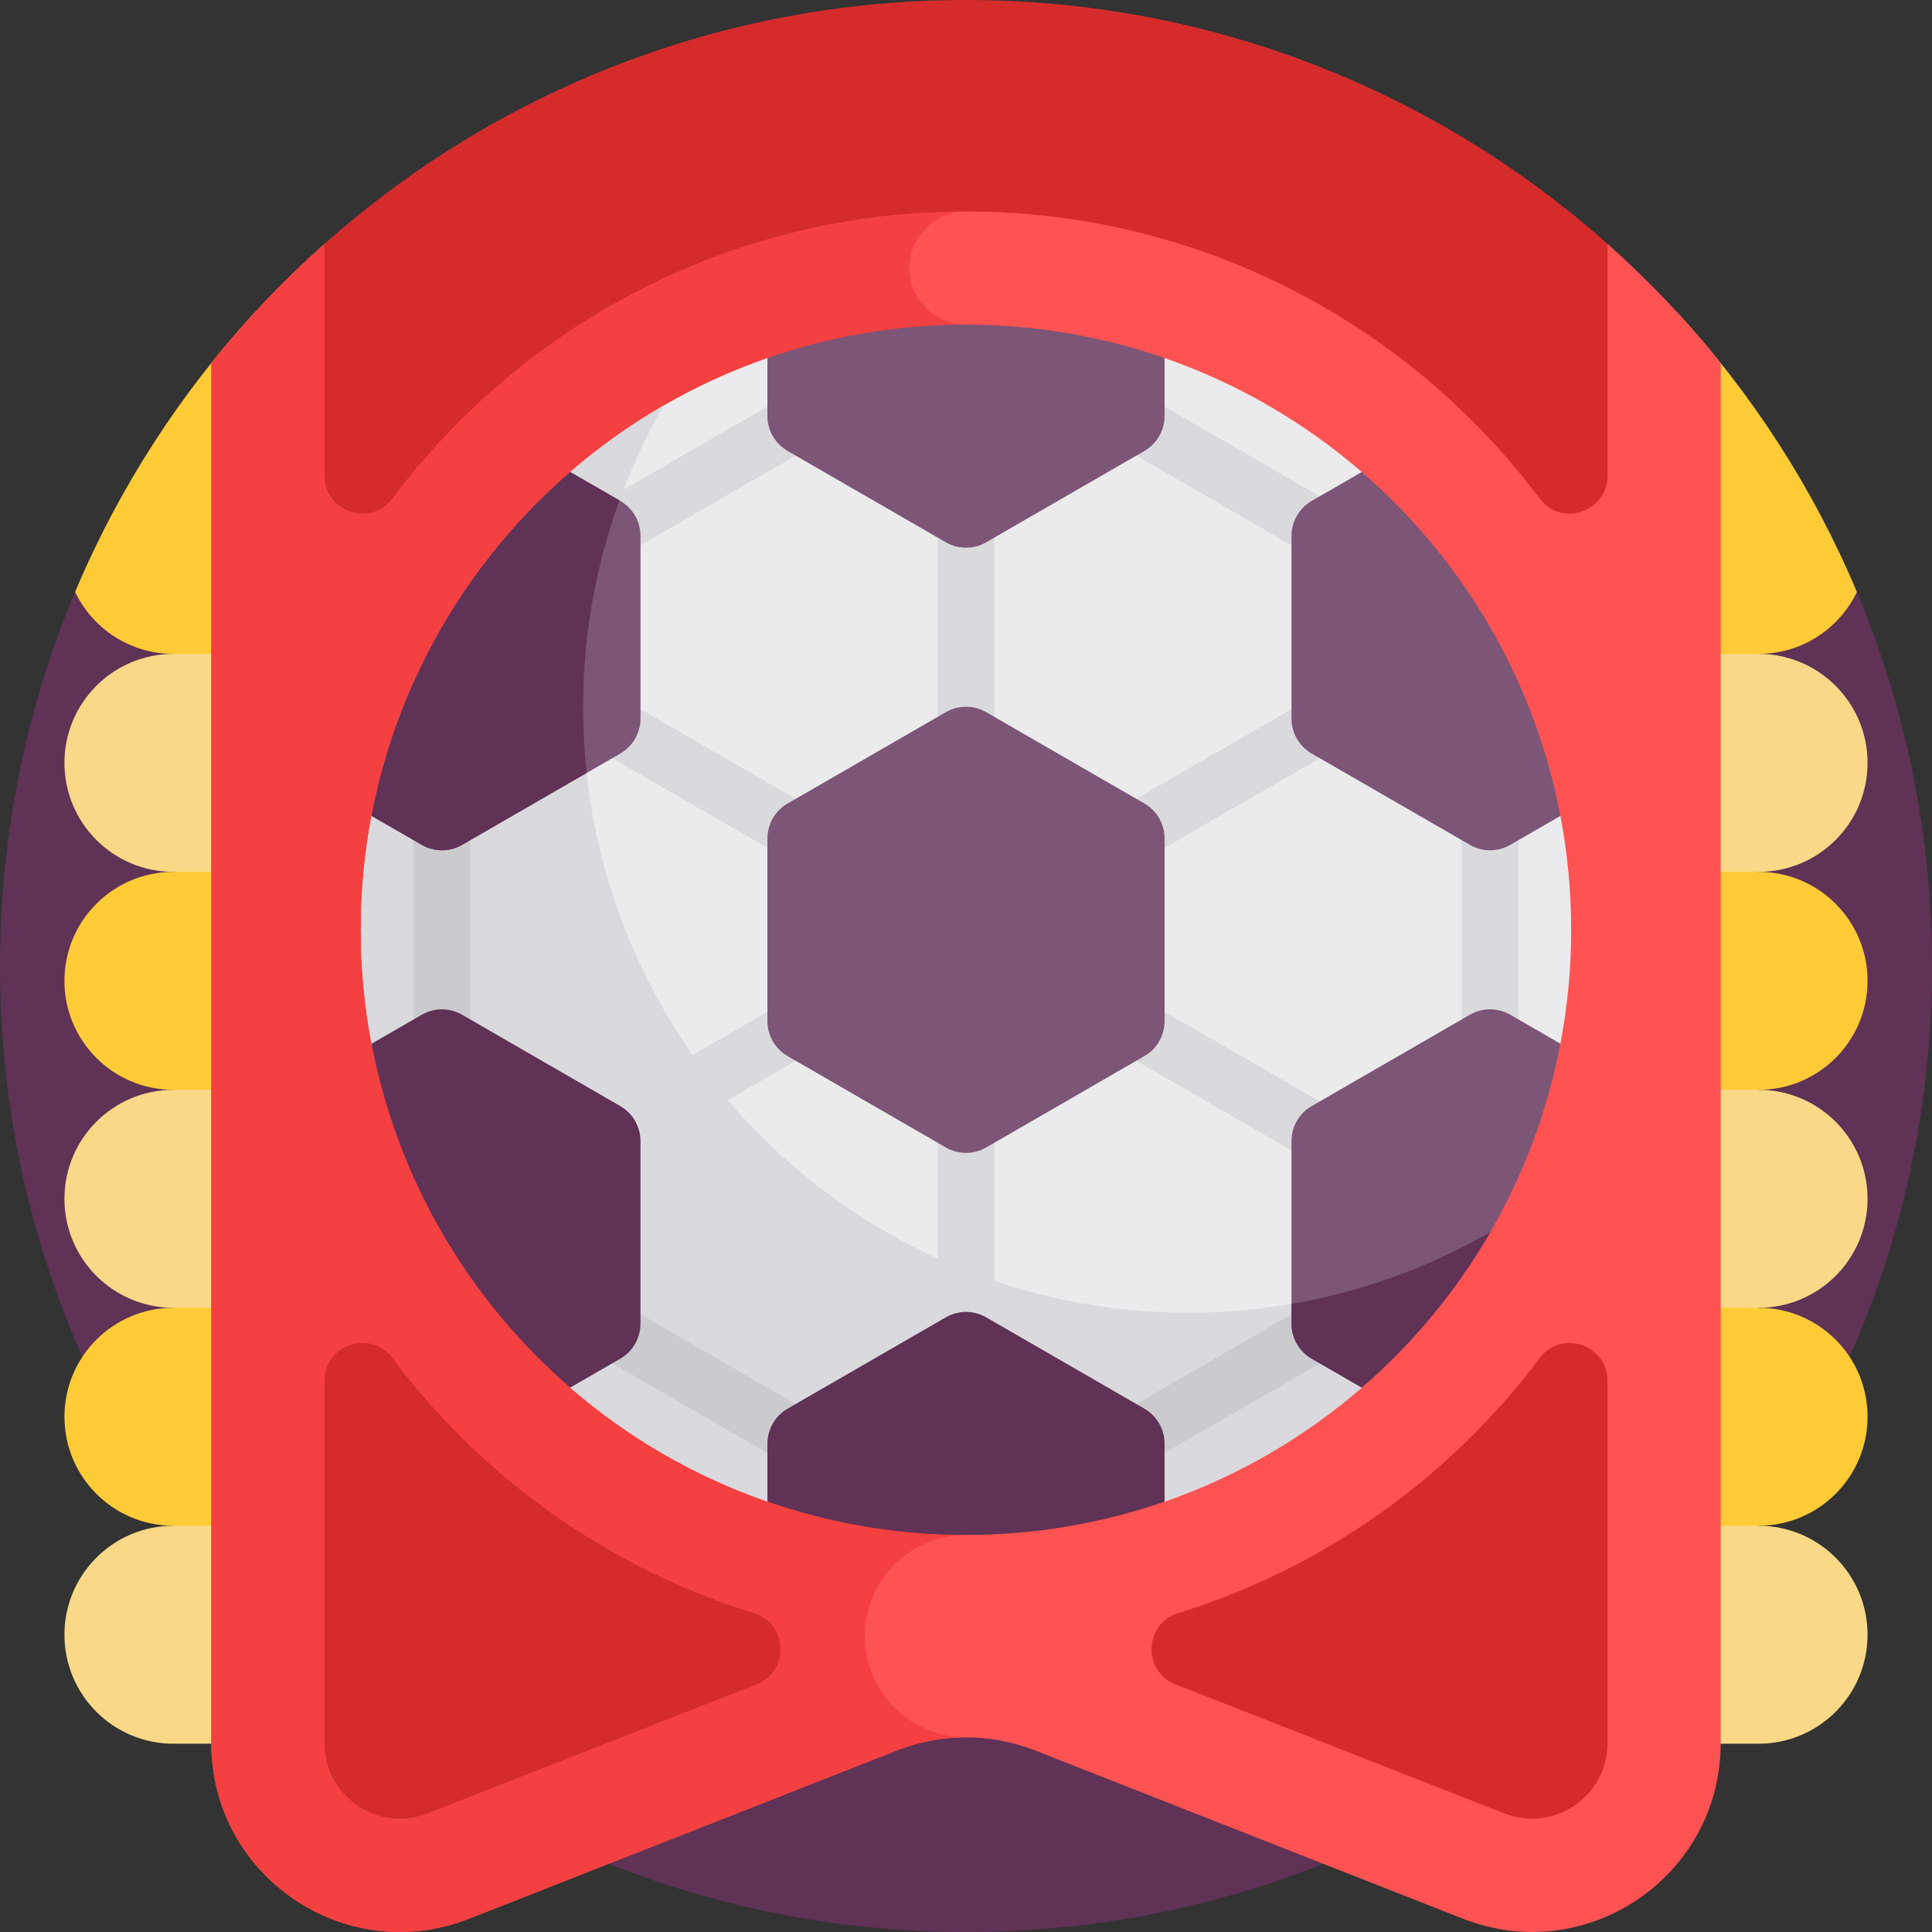 <svg id="Capa_1" enable-background="new 0 0 512 512" height="512" viewBox="0 0 512 512" width="512" xmlns="http://www.w3.org/2000/svg"><rect x="0" y="0" width="512" height="512" fill="#333333" stroke="none"/><g><g><path d="m19.903 156.879c-12.815 30.488-19.903 63.976-19.903 99.121 0 141.385 114.615 256 256 256s256-114.615 256-256c0-35.145-7.088-68.633-19.903-99.121z" fill="#603256"/></g><g><path d="m45.958 404.34 21.887-8v65.763h-21.887c-15.951 0-28.881-12.931-28.881-28.881 0-15.951 12.931-28.882 28.881-28.882z" fill="#f9d987"/></g><g><path d="m466.042 404.34-21.887-7v64.763h21.887c15.951 0 28.881-12.931 28.881-28.881 0-15.951-12.931-28.882-28.881-28.882z" fill="#f9d987"/></g><g><path d="m466.042 288.814-21.887-7v72.763l21.887-8c15.951 0 28.881-12.931 28.881-28.881 0-15.951-12.931-28.882-28.881-28.882z" fill="#f9d987"/></g><g><path d="m466.042 173.289-21.887-6v70.763l21.887-7c15.951 0 28.881-12.931 28.881-28.881 0-15.952-12.931-28.882-28.881-28.882z" fill="#f9d987"/></g><g><path d="m45.958 288.814 21.887-5v68.763l-21.887-6c-15.951 0-28.881-12.931-28.881-28.881 0-15.951 12.931-28.882 28.881-28.882z" fill="#f9d987"/></g><g><path d="m45.958 173.289 21.887-4v65.763l-21.887-4c-15.951 0-28.881-12.931-28.881-28.881 0-15.952 12.931-28.882 28.881-28.882z" fill="#f9d987"/></g><g><path d="m492.097 156.879c-11.609-27.618-27.928-52.763-47.942-74.448v90.858h21.887c11.483 0 21.401-6.703 26.055-16.41z" fill="#ffcb37"/></g><g><path d="m466.042 231.051h-21.887v57.763h21.887c15.951 0 28.881-12.931 28.881-28.881 0-15.951-12.931-28.882-28.881-28.882z" fill="#ffcb37"/></g><g><path d="m466.042 346.577h-21.887v57.763h21.887c15.951 0 28.881-12.931 28.881-28.881 0-15.951-12.931-28.882-28.881-28.882z" fill="#ffcb37"/></g><g><path d="m19.903 156.879c4.655 9.706 14.572 16.409 26.055 16.409h21.887v-90.857c-20.014 21.685-36.334 46.831-47.942 74.448z" fill="#ffcb37"/></g><g><path d="m45.958 231.051h21.887v57.763h-21.887c-15.951 0-28.881-12.931-28.881-28.881 0-15.951 12.931-28.882 28.881-28.882z" fill="#ffcb37"/></g><g><path d="m45.958 346.577h21.887v57.763h-21.887c-15.951 0-28.881-12.931-28.881-28.881 0-15.951 12.931-28.882 28.881-28.882z" fill="#ffcb37"/></g><g><path d="m425.999 64.615-169.999-26.948-169.999 26.948c-10.865 9.658-20.912 20.215-30.001 31.575v365.76c0 35.25 35.5 59.43 68.3 46.53l37.03-14.56 76.37-30.04c11.76-4.62 24.84-4.62 36.6 0l76.37 30.04 37.03 14.56c32.8 12.9 68.3-11.28 68.3-46.53v-365.76c-9.089-11.36-19.136-21.917-30.001-31.575z" fill="#ff5252"/></g><g><path d="m56 96.19v365.76c0 35.25 35.5 59.43 68.3 46.53l37.03-14.56 76.37-30.04c5.88-2.31 12.089-3.465 18.299-3.465-14.81-.001-26.816-12.007-26.816-26.817 0-14.811 12.007-26.817 26.817-26.817v-320.746c-8.284 0-15-6.716-15-15s6.716-15 15-15v-18.368l-169.999 26.948c-10.865 9.658-20.912 20.215-30.001 31.575z" fill="#f44040"/></g><g><path d="m86 126.071c0 9.581 12.211 13.707 17.96 6.043 34.651-46.192 89.852-76.079 152.04-76.079s117.389 29.888 152.04 76.079c5.749 7.664 17.96 3.538 17.96-6.043v-61.455c-45.212-40.19-104.749-64.616-170-64.616s-124.788 24.426-170 64.615z" fill="#d62b2b"/></g><g><path d="m103.98 359.913c-5.761-7.677-17.981-3.585-17.981 6.014v96.025c0 14.1 14.198 23.773 27.32 18.612 0 0 52.233-20.511 87.176-34.202 8.806-3.45 8.339-16.06-.696-18.855-38.678-11.963-72.071-35.95-95.819-67.594z" fill="#d62b2b"/></g><g><path d="m312.201 427.507c-9.035 2.795-9.502 15.404-.696 18.855 34.943 13.691 87.176 34.203 87.176 34.203 13.122 5.16 27.32-4.513 27.32-18.612v-96.025c0-9.599-12.22-13.691-17.981-6.014-23.748 31.643-57.141 55.63-95.819 67.593z" fill="#d62b2b"/></g><g><path d="m360.963 125.152c-15.211-13.178-32.93-23.533-52.341-30.273h-105.245c-19.41 6.74-37.13 17.095-52.341 30.273l-52.551 91.021c-1.869 9.793-2.859 19.897-2.859 30.234s.99 20.442 2.859 30.234l52.551 91.021c15.211 13.178 32.93 23.533 52.341 30.273h105.245c19.41-6.74 37.13-17.095 52.341-30.273l52.551-91.021c1.869-9.793 2.859-19.897 2.859-30.234s-.99-20.442-2.859-30.234z" fill="#ebeaec"/></g><g><g><path d="m352.93 149.503c-1.272 0-2.562-.324-3.743-1.006l-54.987-31.747c-3.587-2.071-4.816-6.658-2.745-10.245 2.07-3.587 6.655-4.817 10.245-2.745l54.986 31.746c3.587 2.071 4.816 6.658 2.745 10.245-1.388 2.406-3.91 3.752-6.501 3.752z" fill="#dad9dd"/></g><g><path d="m159.07 149.503c-2.592 0-5.113-1.345-6.502-3.751-2.071-3.587-.842-8.174 2.745-10.245l54.987-31.747c3.585-2.072 8.174-.843 10.245 2.745 2.071 3.587.842 8.174-2.745 10.245l-54.986 31.746c-1.181.683-2.471 1.007-3.744 1.007z" fill="#dad9dd"/></g><g><path d="m394.887 285.654c-4.143 0-7.5-3.358-7.5-7.5v-63.492c0-4.142 3.357-7.5 7.5-7.5s7.5 3.358 7.5 7.5v63.492c0 4.142-3.358 7.5-7.5 7.5z" fill="#dad9dd"/></g><g><path d="m151.028 125.167-52.557 91.032c-1.865 9.784-2.843 19.882-2.843 30.208 0 10.337.99 20.442 2.859 30.234l52.551 91.021c15.211 13.178 32.93 23.533 52.341 30.273h105.245v.008c19.417-6.742 37.136-17.112 52.35-30.297l19.48-33.741c-20.013 8.976-42.198 13.974-65.553 13.974-88.571 0-160.373-71.801-160.373-160.373 0-29.167 7.789-56.513 21.396-80.077-8.871 5.124-17.203 11.072-24.896 17.738z" fill="#dad9dd"/></g><g><path d="m117.113 285.654c-4.143 0-7.5-3.358-7.5-7.5v-63.492c0-4.142 3.357-7.5 7.5-7.5s7.5 3.358 7.5 7.5v63.492c0 4.142-3.357 7.5-7.5 7.5z" fill="#cbcbcf"/></g><g><path d="m214.043 390.062c-1.272 0-2.562-.324-3.743-1.006l-54.986-31.746c-3.587-2.071-4.816-6.658-2.745-10.245 2.069-3.587 6.655-4.817 10.245-2.745l54.986 31.746c3.587 2.071 4.816 6.658 2.745 10.245-1.389 2.405-3.91 3.751-6.502 3.751z" fill="#cbcbcf"/></g><g><path d="m297.957 390.062c-2.592 0-5.113-1.345-6.502-3.751-2.071-3.587-.842-8.174 2.745-10.245l54.986-31.746c3.585-2.071 8.175-.843 10.245 2.745 2.071 3.587.842 8.174-2.745 10.245l-54.986 31.745c-1.18.682-2.471 1.007-3.743 1.007z" fill="#cbcbcf"/></g><path d="m379.707 309.17-108.707-62.762 108.707-62.762c3.587-2.071 4.816-6.658 2.745-10.245-2.071-3.588-6.66-4.817-10.245-2.745l-108.707 62.761v-125.523c0-4.142-3.357-7.5-7.5-7.5s-7.5 3.358-7.5 7.5v125.524l-108.707-62.762c-3.59-2.072-8.175-.842-10.245 2.745-2.071 3.587-.842 8.174 2.745 10.245l108.707 62.762-108.707 62.762c-3.587 2.071-4.816 6.658-2.745 10.245 1.389 2.406 3.91 3.751 6.502 3.751 1.272 0 2.563-.324 3.743-1.006l108.707-62.762v125.524c0 4.142 3.357 7.5 7.5 7.5s7.5-3.358 7.5-7.5v-125.524l108.707 62.762c1.182.682 2.471 1.006 3.743 1.006 2.592 0 5.113-1.346 6.502-3.751 2.071-3.587.842-8.174-2.745-10.245z" fill="#dad9dd"/><g><path d="m208.723 212.94 41.931-24.209c3.308-1.91 7.384-1.91 10.692 0l41.931 24.209c3.308 1.91 5.346 5.439 5.346 9.259v48.418c0 3.82-2.038 7.349-5.346 9.259l-41.931 24.209c-3.308 1.91-7.384 1.91-10.692 0l-41.931-24.209c-3.308-1.91-5.346-5.439-5.346-9.259v-48.418c0-3.82 2.038-7.349 5.346-9.259z" fill="#7c5577"/></g><g><path d="m256 86.035c-18.434 0-36.137 3.12-52.623 8.844v15.365c0 3.82 2.038 7.349 5.346 9.259l41.931 24.209c3.308 1.91 7.384 1.91 10.692 0l41.931-24.209c3.308-1.91 5.346-5.439 5.346-9.259v-15.365c-16.486-5.724-34.189-8.844-52.623-8.844z" fill="#7c5577"/></g><g><path d="m303.277 373.312-41.931-24.209c-3.308-1.91-7.384-1.91-10.692 0l-41.931 24.209c-3.308 1.91-5.346 5.439-5.346 9.259v15.365c16.485 5.724 34.188 8.844 52.623 8.844s36.137-3.12 52.623-8.844v-15.365c0-3.819-2.038-7.349-5.346-9.259z" fill="#603256"/></g><g><path d="m98.476 216.225 13.291 7.674c3.308 1.91 7.384 1.91 10.692 0l41.931-24.209c3.308-1.91 5.346-5.439 5.346-9.259v-48.418c0-3.82-2.038-7.349-5.346-9.259l-13.277-7.666c-26.749 23.146-45.753 54.993-52.637 91.137z" fill="#7c5577"/></g><g><path d="m154.527 187.508c0-19.279 3.405-37.761 9.642-54.883l-13.051-7.535c-26.749 23.145-45.766 54.985-52.651 91.129l13.301 7.679c3.308 1.91 7.384 1.91 10.692 0l33.003-19.054c-.613-5.695-.936-11.478-.936-17.336z" fill="#603256"/></g><g><path d="m400.232 268.917c-3.308-1.91-7.384-1.91-10.691 0l-41.931 24.209c-3.308 1.91-5.346 5.439-5.346 9.259v48.418c0 3.82 2.038 7.349 5.346 9.259l13.277 7.666c26.749-23.146 45.752-54.993 52.637-91.137z" fill="#7c5577"/></g><g><path d="m342.264 345.551v5.252c0 3.82 2.038 7.349 5.346 9.259l13.273 7.663c13.533-11.711 25.089-25.646 34.094-41.24-16.027 9.255-33.805 15.814-52.713 19.066z" fill="#603256"/></g><g><path d="m164.39 293.126-41.931-24.209c-3.308-1.91-7.384-1.91-10.692 0l-13.291 7.674c6.884 36.144 25.888 67.991 52.637 91.137l13.277-7.666c3.308-1.91 5.346-5.439 5.346-9.259v-48.418c0-3.82-2.038-7.349-5.346-9.259z" fill="#603256"/></g><g><path d="m360.887 125.088-13.277 7.666c-3.308 1.91-5.346 5.439-5.346 9.259v48.418c0 3.82 2.038 7.349 5.346 9.259l41.931 24.209c3.308 1.91 7.384 1.91 10.691 0l13.291-7.674c-6.883-36.144-25.887-67.991-52.636-91.137z" fill="#7c5577"/></g></g></g></svg>